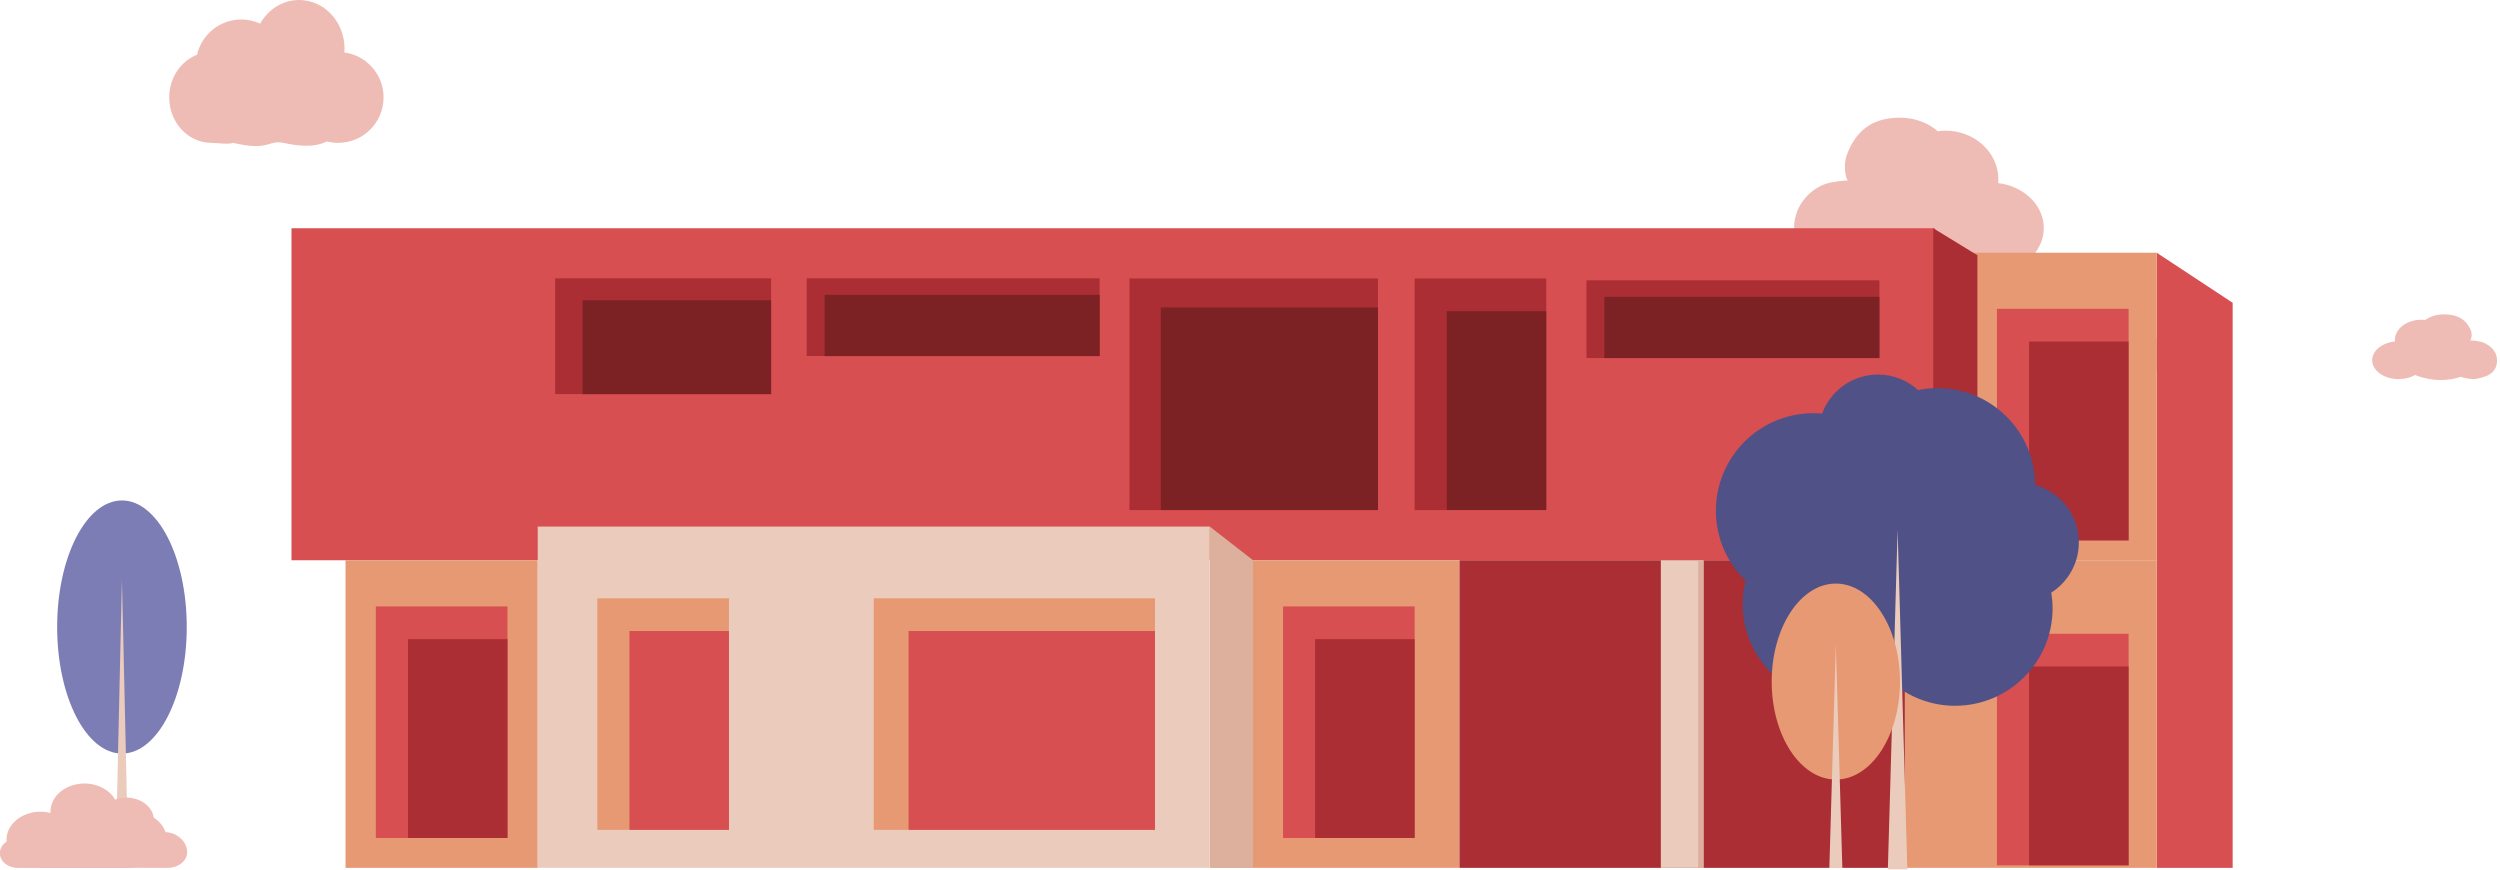 <svg width="385" height="134" viewBox="0 0 385 134" fill="none" xmlns="http://www.w3.org/2000/svg">
    <g clip-path="url(#clip0_396_679)">
        <path d="M307.72 28.2C307.74 28.01 307.75 27.82 307.75 27.62C307.75 23.48 304.1 20.12 299.59 20.12C299.19 20.12 298.79 20.16 298.41 20.21C296.93 18.92 294.88 18.12 292.6 18.12C288.1 18.12 285.69 20.34 284.37 23.97C284.01 24.95 284 26.88 284.55 27.82C284.08 27.74 282.31 28.03 281.82 28.13C279.29 28.67 276.29 31.25 276.29 35.12C276.29 38.99 278.13 41.02 282.62 42.03C283.89 42.31 286.4 41.82 287.48 41.28C294.84 44.29 301.51 40.6 301.51 40.6C302.9 41.55 304.66 42.12 306.58 42.12C311.08 42.12 314.74 38.99 314.74 35.12C314.74 31.59 311.68 28.67 307.72 28.2Z" fill="#EEBCB5"/>
        <path d="M368.83 52.6C368.83 52.52 368.81 52.44 368.81 52.36C368.81 50.64 370.64 49.24 372.89 49.24C373.09 49.24 373.29 49.25 373.48 49.28C374.22 48.74 375.25 48.41 376.38 48.41C378.63 48.41 379.84 49.33 380.5 50.84C380.68 51.25 380.69 52.05 380.41 52.44C380.65 52.4 381.53 52.53 381.78 52.57C383.04 52.79 384.54 53.87 384.54 55.47C384.54 57.07 383.62 57.92 381.38 58.34C380.75 58.46 379.49 58.25 378.95 58.03C375.27 59.28 371.93 57.75 371.93 57.75C371.23 58.15 370.35 58.38 369.39 58.38C367.14 58.38 365.31 57.08 365.31 55.47C365.31 54 366.84 52.79 368.82 52.59L368.83 52.6Z" fill="#EEBCB5"/>
        <path d="M318.2 51.75C318.2 51.67 318.18 51.59 318.18 51.51C318.18 49.79 320.01 48.39 322.26 48.39C322.46 48.39 322.66 48.4 322.85 48.43C323.59 47.89 324.62 47.56 325.75 47.56C328 47.56 329.21 48.48 329.87 49.99C330.05 50.4 330.06 51.2 329.78 51.59C330.02 51.55 330.9 51.68 331.15 51.72C332.41 51.94 333.91 53.02 333.91 54.62C333.91 56.22 332.99 57.07 330.75 57.49C330.12 57.61 328.86 57.4 328.32 57.18C324.64 58.43 321.3 56.9 321.3 56.9C320.6 57.3 319.72 57.53 318.76 57.53C316.51 57.53 314.68 56.23 314.68 54.62C314.68 53.15 316.21 51.94 318.19 51.74L318.2 51.75Z" fill="#EBCCBC"/>
        <path d="M53.03 8.08C53.04 7.89 53.06 7.7 53.06 7.5C53.06 3.36 49.93 0 46.06 0C43.51 0 41.29 1.46 40.07 3.64C39.18 3.23 38.2 3 37.16 3C33.84 3 31.06 5.32 30.34 8.43C27.85 9.41 26.06 11.98 26.06 15C26.06 18.87 28.97 22 32.56 22C33.34 22 35.22 22.28 35.91 22C41.43 23.32 41.32 21.52 43.63 22C45.38 22.36 48.11 22.89 50.34 21.78C50.89 21.92 51.47 22 52.07 22C55.94 22 59.07 18.87 59.07 15C59.07 11.47 56.45 8.55 53.04 8.08H53.03Z" fill="#EEBCB5"/>
        <path d="M297.93 35.15H44.89V86.28H297.93V35.15Z" fill="#D74F50"/>
        <path d="M343.83 133.65H332.13V38.92L343.83 46.63V133.65Z" fill="#D74F50"/>
        <path d="M224.76 86.28H186.56V133.65H224.76V86.28Z" fill="#E69973"/>
        <path d="M332.13 86.28H293.35V133.65H332.13V86.28Z" fill="#E69973"/>
        <path d="M192.97 133.65H186.3V81.09L192.97 86.28V133.65Z" fill="#DDB09E"/>
        <path d="M332.13 38.92H298.34V86.29H332.13V38.92Z" fill="#E69973"/>
        <path d="M82.81 86.28H53.21V133.65H82.81V86.28Z" fill="#E69973"/>
        <path d="M186.3 81.09H82.81V133.65H186.3V81.09Z" fill="#EBCCBC"/>
        <path d="M304.52 86.28H297.72V35.15L304.52 39.31V86.28Z" fill="#AA2E33"/>
        <path d="M293.35 86.28H224.76V133.65H293.35V86.28Z" fill="#AA2E33"/>
        <path d="M262.34 86.28H255.77V133.65H262.34V86.28Z" fill="#EBCCBC"/>
        <path d="M262.34 86.28H261.51V133.65H262.34V86.28Z" fill="#DDB09E"/>
        <path d="M327.8 47.56H307.53V83.22H327.8V47.56Z" fill="#D74F50"/>
        <path d="M327.8 52.6H312.48V83.22H327.8V52.6Z" fill="#AA2E33"/>
        <path d="M238.12 42.89H217.85V78.55H238.12V42.89Z" fill="#AA2E33"/>
        <path d="M238.12 47.92H222.8V78.54H238.12V47.92Z" fill="#7C2224"/>
        <path d="M212.21 42.89H173.94V78.55H212.21V42.89Z" fill="#AA2E33"/>
        <path d="M212.21 47.35H178.76V78.55H212.21V47.35Z" fill="#7C2224"/>
        <path d="M118.75 42.86H85.5V60.69H118.75V42.86Z" fill="#AA2E33"/>
        <path d="M118.75 46.24H89.72V60.7H118.75V46.24Z" fill="#7C2224"/>
        <path d="M327.8 97.6H307.53V133.26H327.8V97.6Z" fill="#D74F50"/>
        <path d="M327.8 102.64H312.48V133.26H327.8V102.64Z" fill="#AA2E33"/>
        <path d="M289.43 43.17H244.32V55.14H289.43V43.17Z" fill="#AA2E33"/>
        <path d="M289.43 45.71H247.07V55.14H289.43V45.71Z" fill="#7C2224"/>
        <path d="M169.34 42.86H124.23V54.83H169.34V42.86Z" fill="#AA2E33"/>
        <path d="M169.35 45.41H126.99V54.84H169.35V45.41Z" fill="#7C2224"/>
        <path d="M78.15 93.39H57.88V129.05H78.15V93.39Z" fill="#D74F50"/>
        <path d="M78.15 98.43H62.83V129.05H78.15V98.43Z" fill="#AA2E33"/>
        <path d="M217.86 93.39H197.59V129.05H217.86V93.39Z" fill="#D74F50"/>
        <path d="M217.85 98.43H202.53V129.05H217.85V98.43Z" fill="#AA2E33"/>
        <path d="M112.26 92.14H91.99V127.8H112.26V92.14Z" fill="#E69973"/>
        <path d="M112.26 97.18H96.94V127.8H112.26V97.18Z" fill="#D74F50"/>
        <path d="M177.87 92.14H134.56V127.8H177.87V92.14Z" fill="#E69973"/>
        <path d="M177.87 97.18H139.92V127.8H177.87V97.18Z" fill="#D74F50"/>
        <path d="M320.14 83.53C320.14 79.31 317.29 75.76 313.41 74.69C313.36 66.44 306.66 59.77 298.4 59.77C297.37 59.77 296.36 59.87 295.38 60.07C293.75 58.59 291.59 57.68 289.21 57.68C285.25 57.68 281.89 60.19 280.6 63.7C280.16 63.66 279.72 63.63 279.27 63.63C270.98 63.63 264.25 70.35 264.25 78.65C264.25 82.88 266 86.69 268.81 89.42C268.52 90.58 268.36 91.78 268.36 93.02C268.36 101.31 275.08 108.04 283.38 108.04C286.5 108.04 289.4 107.09 291.8 105.46C294.36 107.48 297.57 108.69 301.08 108.69C309.37 108.69 316.1 101.97 316.1 93.67C316.1 92.85 316.02 92.05 315.89 91.27C318.44 89.64 320.14 86.79 320.14 83.53Z" fill="#505187"/>
        <path d="M292.23 81.57L293.73 133.88H290.73L292.23 81.57Z" fill="#EBCCBC"/>
        <path d="M18.78 116.05C24.292 116.05 28.76 107.324 28.76 96.56C28.76 85.796 24.292 77.07 18.78 77.07C13.268 77.07 8.8 85.796 8.8 96.56C8.8 107.324 13.268 116.05 18.78 116.05Z" fill="#7D7DB5"/>
        <path d="M18.78 89.22L19.78 133.65H17.78L18.78 89.22Z" fill="#EBCCBC"/>
        <path d="M282.72 120.05C288.176 120.05 292.6 113.294 292.6 104.96C292.6 96.626 288.176 89.87 282.72 89.87C277.263 89.87 272.84 96.626 272.84 104.96C272.84 113.294 277.263 120.05 282.72 120.05Z" fill="#E69973"/>
        <path d="M282.72 99.26L283.72 133.68H281.72L282.72 99.26Z" fill="#EBCCBC"/>
        <path d="M25.48 128.14C25.18 127.24 24.54 126.47 23.68 125.92C23.43 124.18 21.64 122.83 19.47 122.83C18.85 122.83 18.26 122.94 17.73 123.14C16.9 121.67 15.1 120.66 13 120.66C10.11 120.66 7.77 122.6 7.77 125C7.77 125.06 7.77 125.12 7.78 125.19C7.3 125.07 6.78 125 6.24 125C3.35 125 1 126.94 1 129.33C1 129.42 1 129.52 1.02 129.61C0.39 130.02 -0.02 130.67 -0.02 131.39C-0.02 132.64 1.2 133.66 2.73 133.66H5.94H5.91C6.01 133.67 6.13 133.67 6.23 133.67H12.35H12.69H20.05C20.05 133.67 21.03 133.64 21.09 133.64C21.78 133.64 24.6 133.68 25.82 133.65C27.45 133.65 28.82 132.6 28.82 131.25C28.82 129.3 26.82 128.11 25.46 128.16L25.48 128.14ZM15.25 128.89C15.25 128.89 15.22 128.9 15.21 128.9L15.25 128.88V128.89Z" fill="#EEBCB5"/>
    </g>
    <defs>
        <clipPath id="clip0_396_679">
            <rect width="384.55" height="133.88" fill="white"/>
        </clipPath>
    </defs>
</svg>
    